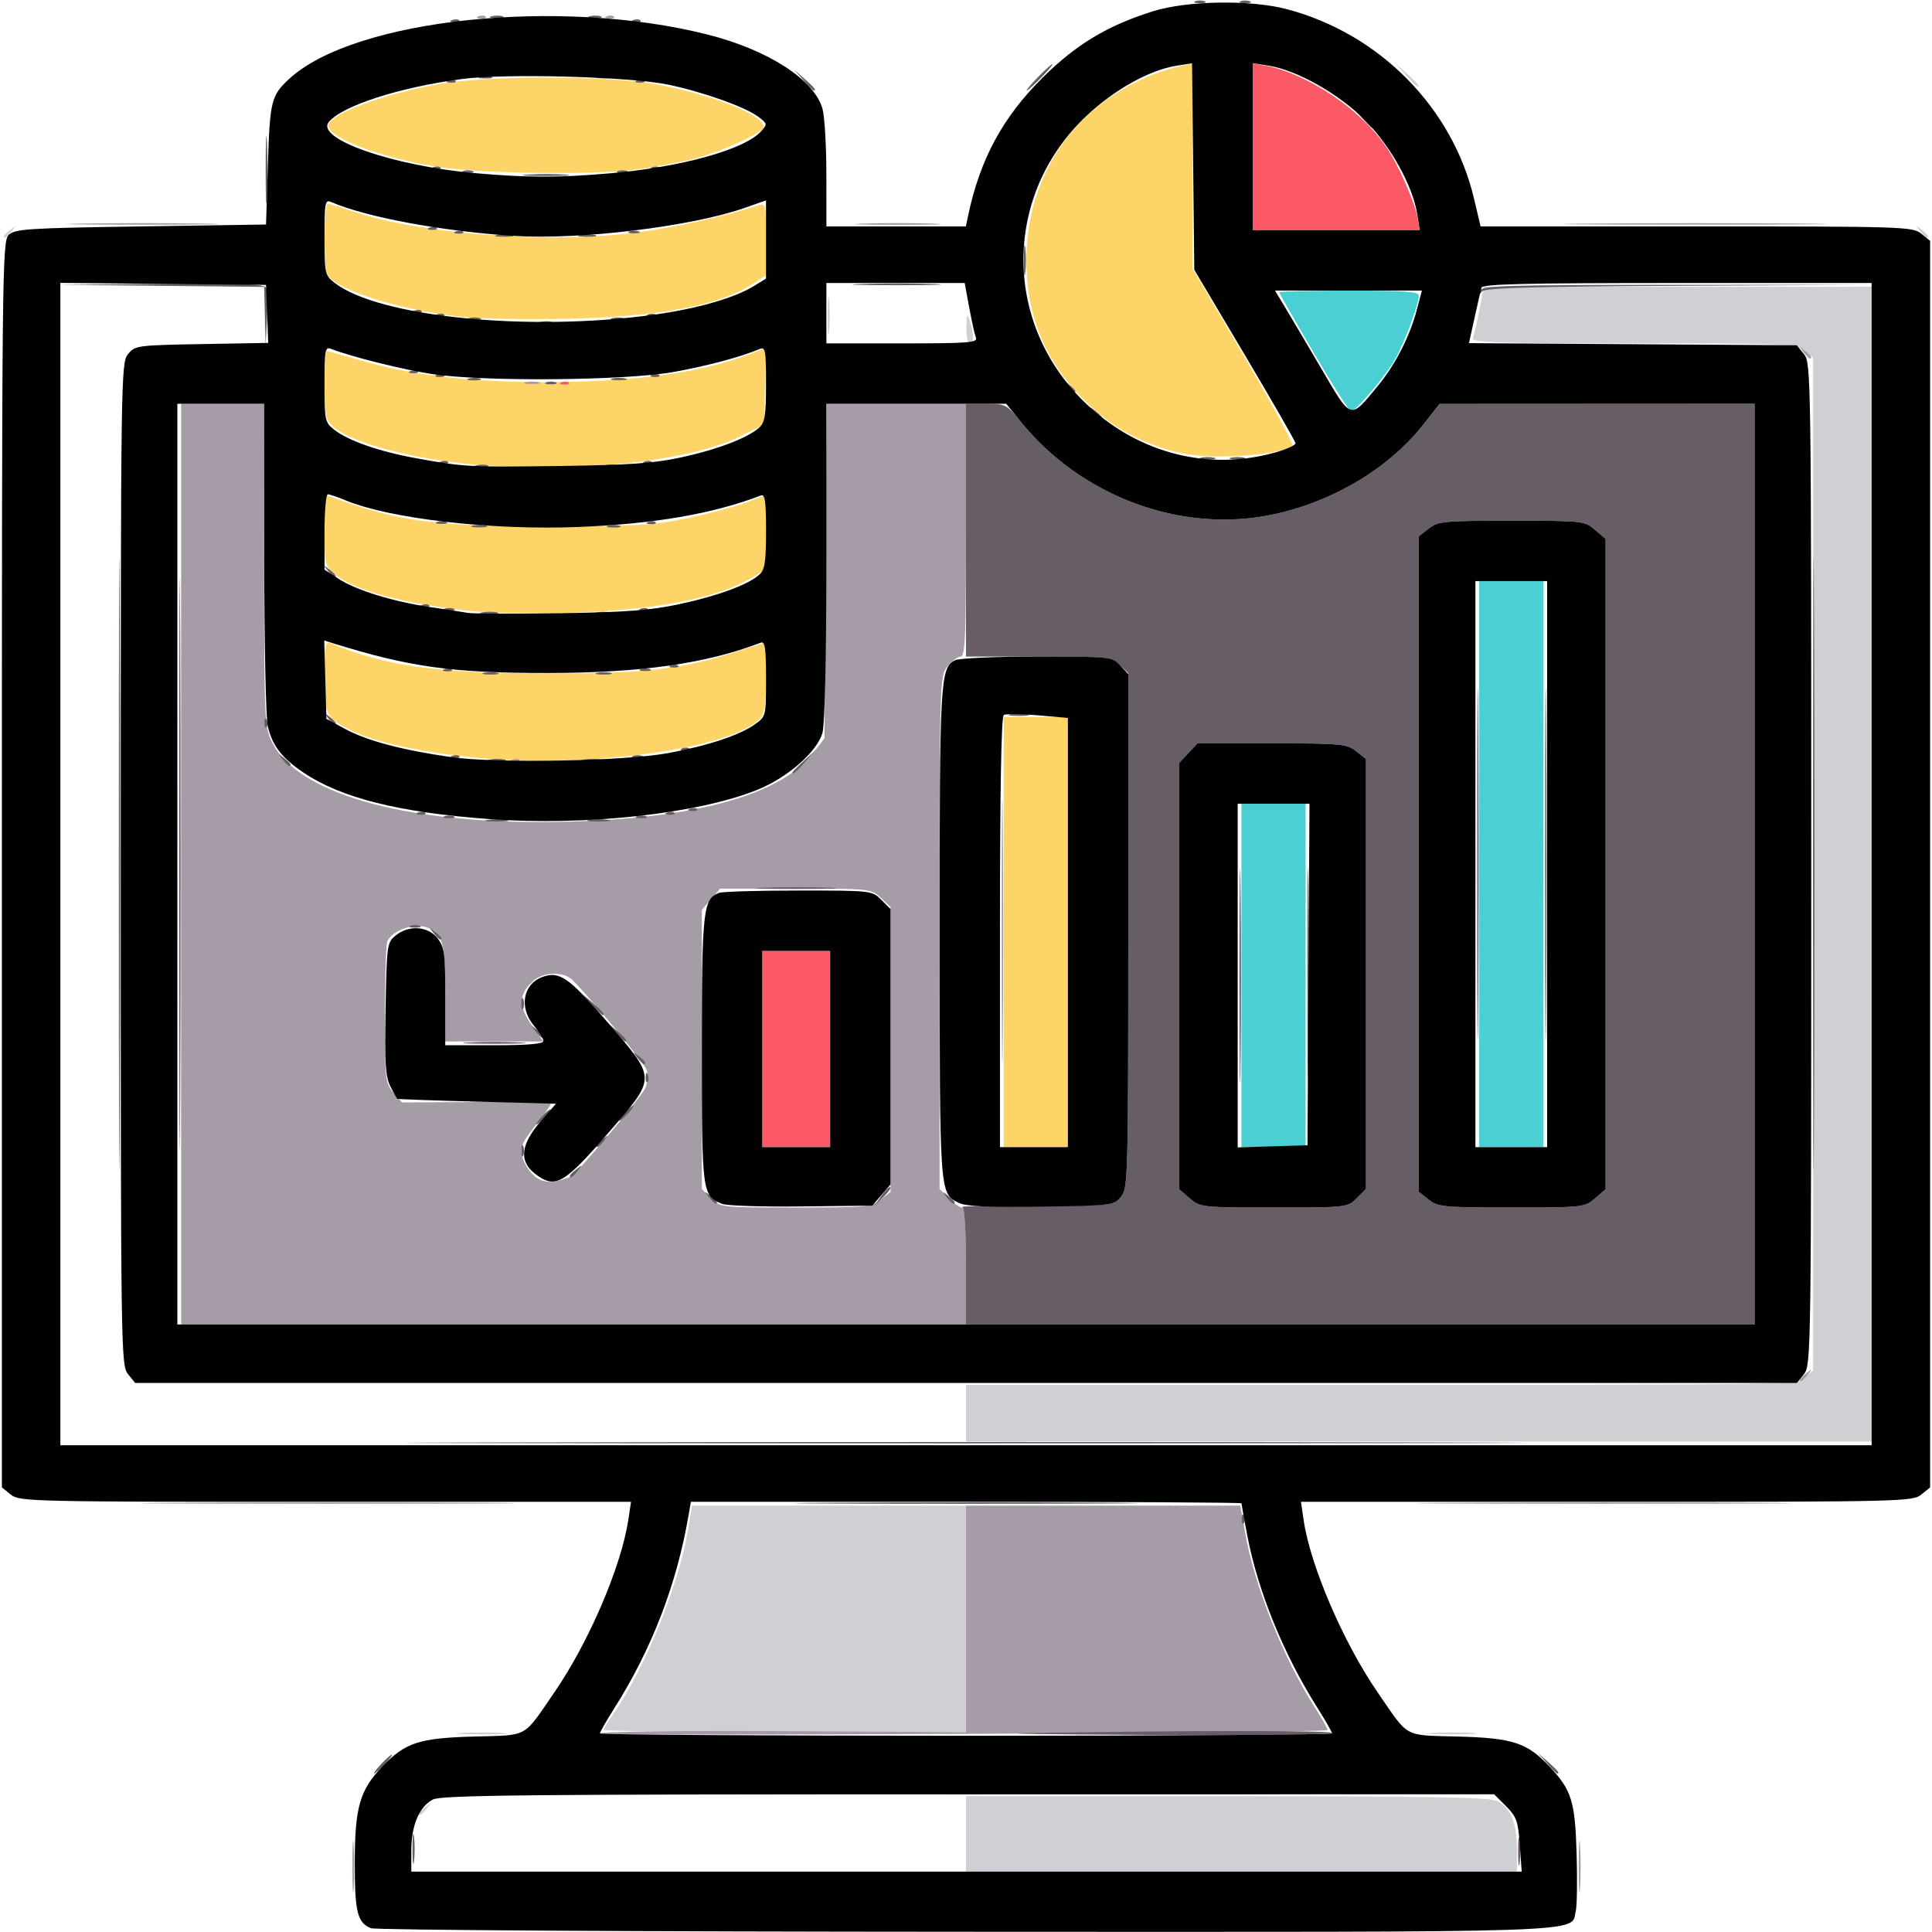 <?xml version="1.0" encoding="UTF-8" standalone="no"?>
<!-- Created with Inkscape (http://www.inkscape.org/) -->

<svg
   version="1.1"
   id="svg2137"
   width="512"
   height="512"
   viewBox="0 0 512 512"
   xmlns="http://www.w3.org/2000/svg"
   xmlns:svg="http://www.w3.org/2000/svg">
  <defs
     id="defs2141" />
  <g
     id="g2143">
    <g
       id="g2147">
      <path
         style="fill:#d0d0d4"
         d="m 256,486 v -10 h 68.953 c 51.33,0 69.623,0.305 71.575,1.195 3.724,1.697 5.472,5.772 5.472,12.756 V 496 h -73 -73 z m -145,-5.378 c 0,-0.208 0.787,-0.995 1.75,-1.75 1.586,-1.244 1.621,-1.208 0.378,0.378 C 111.821,480.916 111,481.445 111,480.622 Z m 11.287,-21.363 c 3.183,-0.199 8.133,-0.197 11,0.004 2.867,0.201 0.263,0.364 -5.787,0.362 -6.05,-0.002 -8.396,-0.167 -5.213,-0.366 z m 257,0 c 3.183,-0.199 8.133,-0.197 11,0.004 2.867,0.201 0.263,0.364 -5.787,0.362 -6.05,-0.002 -8.396,-0.167 -5.213,-0.366 z M 160,458.43 c 0,-0.313 1.297,-2.455 2.882,-4.758 8.062,-11.717 16.882,-33.425 19.292,-47.481 L 183.407,399 H 219.704 256 v 30 30 h -48 c -26.4,0 -48,-0.256 -48,-0.57 z M 256,374.5 V 367 h 109.889 c 106.706,0 109.958,-0.055 112.25,-1.912 L 480.5,363.177 V 229 94.823 l -2.361,-1.912 C 475.897,91.096 473.626,91 432.782,91 c -36.424,0 -42.914,-0.214 -42.459,-1.399 0.295,-0.769 1.077,-4.144 1.737,-7.5 L 393.26,76 H 444.63 496 V 229 382 H 376 256 Z m -36.657,-291 c 0.004,-4.4 0.179,-6.076 0.391,-3.724 0.211,2.352 0.208,5.952 -0.007,8 C 219.512,89.824 219.339,87.9 219.343,83.5 Z m 36.757,3.25 c 0.085,-3.61 0.22,-3.874 0.9,-1.75 1.153,3.599 1.153,6 0,6 -0.55,0 -0.955,-1.913 -0.9,-4.25 z M 1,62.622 c 0,-0.208 0.787,-0.995 1.75,-1.75 C 4.336,59.629 4.371,59.664 3.128,61.25 1.821,62.916 1,63.445 1,62.622 Z M 508.872,61.25 C 507.629,59.664 507.664,59.629 509.25,60.872 510.916,62.179 511.445,63 510.622,63 c -0.208,0 -0.995,-0.787 -1.75,-1.75 z M 372.437,19.75 369.5,16.5 l 3.25,2.937 c 1.788,1.615 3.25,3.078 3.25,3.25 0,0.773 -0.825,0.092 -3.563,-2.937 z"
         id="path2161" />
      <path
         style="fill:#fdd467"
         d="m 266,247 v -57 h 8.5 8.5 v 57 57 H 274.5 266 Z M 133,201.314 c -16.142,-0.926 -32.425,-4.043 -39.5,-7.559 -7.295,-3.626 -7.5,-4.022 -7.5,-14.517 0,-8.614 0.155,-9.387 1.75,-8.72 14.33,5.993 27.955,7.898 56.75,7.932 26.906,0.032 35.586,-0.961 50.916,-5.83 L 203,170.212 v 9.322 c 0,7.502 -0.338,9.66 -1.729,11.051 -4.767,4.767 -20.945,8.829 -41.367,10.387 -12.983,0.99 -15.127,1.018 -26.904,0.342 z m -7,-39.285 C 108.094,160.263 94.054,156.6 89.046,152.385 86.051,149.865 86,149.665 86,140.471 v -9.352 l 6.795,2.311 c 14.483,4.926 24.61,6.073 53.205,6.027 23.623,-0.038 27.622,-0.286 36.834,-2.286 5.684,-1.234 12.546,-3.084 15.25,-4.112 L 203,131.192 v 9.862 9.862 l -4.25,2.457 c -9.193,5.314 -25.911,8.421 -48.75,9.061 -8.525,0.239 -19.325,0.057 -24,-0.404 z m -2.468,-39.134 c -16.226,-1.708 -30.96,-5.85 -35.345,-9.936 C 86.252,111.157 86,109.889 86,101.961 86,97.032 86.218,93 86.485,93 c 0.267,0 4.289,1.102 8.939,2.45 13.815,4.004 28.259,5.75 48.076,5.812 23.607,0.074 41.749,-2.325 54.654,-7.229 l 4.914,-1.867 -0.284,10.167 L 202.5,112.5 196,115.708 c -13.792,6.807 -45.868,9.988 -72.468,7.187 z M 308,118.724 C 299.029,115.655 293.383,112.133 286.81,105.507 276.837,95.454 272,83.506 272,68.924 c 0,-18.074 8.335,-33.958 22.9,-43.64 5.516,-3.667 12.049,-6.502 17.85,-7.746 L 316,16.841 V 43.97 71.1 l 13.511,23.028 c 7.431,12.666 13.277,23.407 12.991,23.869 -0.948,1.533 -10.477,3.003 -19.301,2.977 -6.325,-0.019 -10.476,-0.633 -15.201,-2.25 z M 121.5,83.903 C 104.486,81.845 88.171,76.494 86.625,72.465 85.684,70.014 85.874,54 86.843,54 c 0.464,0 3.501,0.915 6.75,2.032 17.492,6.019 52.167,8.608 74.936,5.596 10.224,-1.353 23.447,-4.279 32.22,-7.13 2.228,-0.724 2.25,-0.637 2.25,8.871 v 9.602 l -3.75,2.408 c -8.919,5.726 -25.315,8.681 -50.75,9.145 -10.45,0.191 -22.6,-0.089 -27,-0.621 z M 117.654,44.453 C 102.73,42.42 87,36.714 87,33.333 c 0,-2.949 14.126,-8.311 29,-11.008 12.923,-2.343 44.761,-2.364 57.554,-0.039 14.907,2.71 28.543,8.028 28.854,11.252 0.153,1.593 -12.109,7.094 -19.751,8.86 -3.936,0.91 -10.532,2.078 -14.657,2.597 -10.665,1.341 -38.742,1.038 -50.346,-0.543 z"
         id="path2159" />
      <path
         style="fill:#4ad0d3"
         d="M 329,258.5 V 213 h 8.5 8.5 V 258.5 304 H 337.5 329 Z M 392,229 v -75 h 8.5 8.5 v 75 75 H 400.5 392 Z M 348.119,93.433 C 343.104,84.871 339,77.671 339,77.433 339,77.195 347.325,77 357.5,77 c 14.82,0 18.5,0.267 18.5,1.343 0,2.377 -3.935,12.871 -6.404,17.077 C 366.9,100.015 359.25,109 358.034,109 c -0.438,0 -4.899,-7.005 -9.915,-15.567 z"
         id="path2157" />
      <path
         style="fill:#a69ca7"
         d="m 93.374,494.5 c 0.002,-6.05 0.167,-8.396 0.366,-5.213 0.199,3.183 0.197,8.133 -0.004,11 C 93.535,503.154 93.372,500.55 93.374,494.5 Z m 325,0 c 0.002,-6.05 0.167,-8.396 0.366,-5.213 0.199,3.183 0.197,8.133 -0.004,11 -0.201,2.867 -0.364,0.263 -0.362,-5.787 z M 159,459.376 c -1.4e-4,-0.492 21.221,-0.758 48.5,-0.607 L 256,459.038 V 429.019 399 h 36.34 36.34 l 1.29,7.25 c 2.513,14.128 10.11,33.153 18.431,46.162 2.043,3.193 3.576,5.933 3.407,6.088 -0.837,0.766 -192.807,1.638 -192.808,0.876 z M 46.75,398.25 c 22.137,-0.15 58.362,-0.15 80.5,0 22.137,0.15 4.025,0.273 -40.25,0.273 -44.275,0 -62.388,-0.123 -40.25,-0.273 z m 338,0 c 22.137,-0.15 58.362,-0.15 80.5,0 22.137,0.15 4.025,0.273 -40.25,0.273 -44.275,0 -62.388,-0.123 -40.25,-0.273 z M 477,365.622 c 0,-0.208 0.787,-0.995 1.75,-1.75 1.586,-1.244 1.621,-1.208 0.378,0.378 C 477.821,365.916 477,366.445 477,365.622 Z M 48,229 V 107 h 11 11 v 42.684 c 0,40.99 0.081,42.852 2.05,46.92 6.918,14.291 37.667,22.424 79.811,21.109 33.656,-1.05 55.377,-7.295 63.809,-18.347 L 218.5,195.658 218.78,151.329 219.06,107 H 237.53 256 v 33.5 c 0,28.354 -0.219,33.5 -1.427,33.5 -0.785,0 -2.36,1.186 -3.5,2.635 C 249.022,179.242 249,179.991 249,247.18 v 67.911 l 2.455,2.455 c 1.35,1.35 2.925,2.455 3.5,2.455 0.682,0 1.045,5.384 1.045,15.5 V 351 H 152 48 Z M 233.365,317.927 236,315.855 v -37.753 -37.753 l -2.581,-2.424 C 230.866,235.525 230.63,235.5 210.833,235.5 h -20.006 l -2.413,2.806 L 186,241.112 v 36.99 36.99 l 2.455,2.455 c 2.442,2.442 2.559,2.455 22.365,2.455 18.629,0 20.08,-0.133 22.545,-2.073 z m -81.356,-6.6 c 7.382,-7.986 18.423,-21.385 19.125,-23.21 0.504,-1.31 0.62,-3.335 0.258,-4.5 -0.562,-1.806 -14.242,-18.421 -19.642,-23.856 -2.377,-2.392 -7.844,-2.254 -10.549,0.266 -3.749,3.493 -3.844,6.606 -0.352,11.56 L 143.959,276 H 130.979 118 v -12.777 c 0,-14.186 -0.802,-16.581 -5.928,-17.707 -3.317,-0.729 -8.468,1.467 -9.451,4.029 -0.342,0.89 -0.621,9.657 -0.621,19.481 0,17.125 0.094,17.971 2.268,20.499 l 2.268,2.637 19.732,-0.119 C 137.121,291.978 146,292.18 146,292.492 c 0,0.312 -1.8,2.844 -4,5.627 -4.263,5.393 -4.646,6.749 -2.883,10.197 2.045,3.999 4.826,5.486 8.649,4.624 1.913,-0.432 3.823,-1.157 4.244,-1.612 z M 265.468,246.5 c 1.4e-4,-31.35 0.127,-44.03 0.282,-28.179 0.155,15.852 0.155,41.502 -2.6e-4,57 -0.155,15.498 -0.282,2.529 -0.281,-28.821 z M 135.812,201.317 c 0.722,-0.289 1.584,-0.253 1.917,0.079 0.332,0.332 -0.258,0.569 -1.312,0.525 -1.165,-0.048 -1.402,-0.285 -0.604,-0.604 z M 139.25,101.311 c 0.963,-0.252 2.538,-0.252 3.5,0 0.963,0.252 0.175,0.457 -1.75,0.457 -1.925,0 -2.712,-0.206 -1.75,-0.457 z M 477.872,93.25 C 476.629,91.664 476.664,91.629 478.25,92.872 479.916,94.179 480.445,95 479.622,95 c -0.208,0 -0.995,-0.787 -1.75,-1.75 z M 21.75,59.252 c 8.938,-0.166 23.562,-0.166 32.5,0 8.938,0.166 1.625,0.301 -16.25,0.301 -17.875,0 -25.188,-0.136 -16.25,-0.301 z m 207,0.003 c 5.088,-0.181 13.412,-0.181 18.5,0 5.088,0.181 0.925,0.33 -9.25,0.33 -10.175,0 -14.338,-0.148 -9.25,-0.33 z m 191.929,-0.004 c 15.498,-0.155 41.148,-0.155 57,-2.59e-4 15.852,0.155 3.171,0.282 -28.179,0.282 -31.35,1.42e-4 -44.32,-0.126 -28.821,-0.281 z M 126.812,4.317 c 0.722,-0.289 1.584,-0.253 1.917,0.079 0.332,0.332 -0.258,0.569 -1.312,0.525 -1.165,-0.048 -1.402,-0.285 -0.604,-0.604 z m 34,0 c 0.722,-0.289 1.584,-0.253 1.917,0.079 0.332,0.332 -0.258,0.569 -1.312,0.525 -1.165,-0.048 -1.402,-0.285 -0.604,-0.604 z"
         id="path2155" />
      <path
         style="fill:#fa5965"
         d="m 202,278 v -26 h 9 9 v 26 26 h -9 -9 z M 148.812,101.317 c 0.722,-0.289 1.584,-0.253 1.917,0.079 0.332,0.332 -0.258,0.569 -1.312,0.525 -1.165,-0.048 -1.402,-0.285 -0.604,-0.604 z M 332,38.889 V 16.777 l 3.75,0.7 c 7.358,1.374 17.645,7.025 24.556,13.49 5.186,4.851 7.63,8.15 10.677,14.412 2.174,4.466 4.242,9.808 4.596,11.871 L 376.223,61 H 354.111 332 Z"
         id="path2153" />
      <path
         style="fill:#665d66"
         d="m 109.32,490 c 0,-3.575 0.181,-5.037 0.403,-3.25 0.222,1.788 0.222,4.713 0,6.5 -0.222,1.788 -0.403,0.325 -0.403,-3.25 z m 292.99,0.5 c 0.006,-3.3 0.192,-4.529 0.415,-2.732 0.223,1.797 0.218,4.497 -0.01,6 -0.228,1.503 -0.41,0.032 -0.405,-3.268 z M 186.672,475.25 c 37.495,-0.145 99.145,-0.145 137,-5e-5 37.855,0.145 7.178,0.264 -68.172,0.264 -75.35,3e-5 -106.323,-0.119 -68.828,-0.264 z M 101,467.5 c 1.292,-1.375 2.574,-2.5 2.849,-2.5 0.275,0 -0.557,1.125 -1.849,2.5 -1.292,1.375 -2.574,2.5 -2.849,2.5 -0.275,0 0.557,-1.125 1.849,-2.5 z m 308.924,-0.25 -2.424,-2.75 2.75,2.424 c 2.57,2.266 3.209,3.076 2.424,3.076 -0.179,0 -1.417,-1.238 -2.75,-2.75 z M 272.5,459.278 c 43.477,-0.697 80.501,-0.71 80.501,-0.028 -2.9e-4,0.412 -21.938,0.649 -48.751,0.525 -26.812,-0.124 -41.1,-0.347 -31.75,-0.497 z m 56.579,-56.861 c 0.048,-1.165 0.285,-1.402 0.604,-0.604 0.289,0.722 0.253,1.584 -0.079,1.917 -0.332,0.332 -0.569,-0.258 -0.525,-1.312 z M 219.25,398.25 c 20.212,-0.151 53.288,-0.151 73.5,0 20.212,0.151 3.675,0.275 -36.75,0.275 -40.425,0 -56.962,-0.124 -36.75,-0.275 z m -83.5,-16 c 66.138,-0.142 174.363,-0.142 240.5,0 66.138,0.142 12.025,0.258 -120.25,0.258 -132.275,0 -186.387,-0.116 -120.25,-0.258 z M 31.485,229 c 0,-72.325 0.119,-101.912 0.265,-65.75 0.145,36.163 0.145,95.338 0,131.5 -0.145,36.163 -0.265,6.575 -0.265,-65.75 z m 449,0 c 0,-72.325 0.119,-101.912 0.265,-65.75 0.145,36.163 0.145,95.338 0,131.5 -0.145,36.163 -0.265,6.575 -0.265,-65.75 z m -433.001,0 c 0,-67.375 0.119,-94.938 0.266,-61.25 0.146,33.688 0.146,88.812 0,122.5 -0.146,33.688 -0.266,6.125 -0.266,-61.25 z M 256,335.583 c 0,-9.389 -0.391,-15.547 -1,-15.75 -0.55,-0.183 8.265,-0.333 19.588,-0.333 20.431,0 20.603,-0.018 22.5,-2.361 C 298.929,314.866 299,312.238 299,246.564 v -68.215 l -2.314,-2.174 C 294.475,174.098 293.507,174 275.186,174 H 256 V 140.5 107 h 5.323 c 5.168,0 5.44,0.144 9.327,4.922 15.682,19.279 41.272,29.048 64.884,24.771 16.285,-2.95 32.106,-12.082 41.446,-23.923 L 381.5,107.039 423.25,107.02 465,107 V 229 351 H 360.5 256 Z M 359.545,317.545 362,315.091 v -56.973 -56.973 l -2.635,-2.073 C 356.902,197.135 355.446,197 337.039,197 h -19.691 l -2.424,2.581 -2.424,2.581 v 56.506 56.506 l 2.806,2.413 c 2.758,2.373 3.135,2.413 22.295,2.413 19.359,0 19.506,-0.016 21.944,-2.455 z M 328.461,258.5 c 2.1e-4,-25.3 0.13,-35.507 0.288,-22.681 0.158,12.825 0.158,33.525 -3.8e-4,46 -0.159,12.475 -0.288,1.981 -0.288,-23.319 z m 18,-0.5 c 0,-25.025 0.13,-35.263 0.289,-22.75 0.159,12.512 0.159,32.987 0,45.5 -0.159,12.512 -0.289,2.275 -0.289,-22.75 z m 76.234,59.587 2.806,-2.413 V 229 142.827 l -2.806,-2.413 C 419.938,138.042 419.549,138 400.579,138 c -18.021,0 -19.485,0.138 -21.944,2.073 L 376,142.145 V 229 315.855 l 2.635,2.073 c 2.459,1.934 3.924,2.073 21.944,2.073 18.97,0 19.359,-0.042 22.115,-2.413 z M 391.475,229 c 0,-41.525 0.123,-58.513 0.274,-37.75 0.151,20.762 0.151,54.737 0,75.5 -0.151,20.762 -0.274,3.775 -0.274,-37.75 z m 18,0 c 0,-41.525 0.123,-58.513 0.274,-37.75 0.151,20.762 0.151,54.737 0,75.5 -0.151,20.762 -0.274,3.775 -0.274,-37.75 z m -221.603,88.25 c -1.244,-1.586 -1.208,-1.621 0.378,-0.378 0.963,0.755 1.75,1.542 1.75,1.75 0,0.823 -0.821,0.293 -2.128,-1.372 z m 45.734,-0.402 c 1.042,-1.459 2.094,-2.459 2.338,-2.222 0.244,0.236 -0.608,1.43 -1.894,2.652 L 231.712,319.5 Z m 17.266,0.402 c -1.244,-1.586 -1.208,-1.621 0.378,-0.378 0.963,0.755 1.75,1.542 1.75,1.75 0,0.823 -0.821,0.293 -2.128,-1.372 z M 151,311.622 c 0,-0.208 0.787,-0.995 1.75,-1.75 1.586,-1.244 1.621,-1.208 0.378,0.378 C 151.821,311.916 151,312.445 151,311.622 Z M 138.158,305 c 0,-1.375 0.227,-1.938 0.504,-1.25 0.277,0.688 0.277,1.812 0,2.5 -0.277,0.688 -0.504,0.125 -0.504,-1.25 z M 158,303.622 c 0,-0.208 0.787,-0.995 1.75,-1.75 1.586,-1.244 1.621,-1.208 0.378,0.378 C 158.821,303.916 158,304.445 158,303.622 Z M 143.5,296 c 0.995,-1.1 2.035,-2 2.31,-2 0.275,0 -0.314,0.9 -1.31,2 -0.995,1.1 -2.035,2 -2.31,2 -0.275,0 0.314,-0.9 1.31,-2 z m 22,-1 c 0.995,-1.1 2.035,-2 2.31,-2 0.275,0 -0.314,0.9 -1.31,2 -0.995,1.1 -2.035,2 -2.31,2 -0.275,0 0.314,-0.9 1.31,-2 z m 5.579,-9.583 c 0.048,-1.165 0.285,-1.402 0.604,-0.604 0.289,0.722 0.253,1.584 -0.079,1.917 -0.332,0.332 -0.569,-0.258 -0.525,-1.312 z M 168.872,280.25 c -1.244,-1.586 -1.208,-1.621 0.378,-0.378 0.963,0.755 1.75,1.542 1.75,1.75 0,0.823 -0.821,0.293 -2.128,-1.372 z M 124.25,276.258 c 3.712,-0.192 9.787,-0.192 13.5,0 3.712,0.192 0.675,0.35 -6.75,0.35 -7.425,0 -10.463,-0.157 -6.75,-0.35 z M 163.405,273.75 161.5,271.5 l 2.25,1.905 c 2.114,1.79 2.705,2.595 1.905,2.595 -0.19,0 -1.202,-1.012 -2.25,-2.25 z m -21.533,-0.5 c -1.244,-1.586 -1.208,-1.621 0.378,-0.378 1.666,1.306 2.195,2.128 1.372,2.128 -0.208,0 -0.995,-0.787 -1.75,-1.75 z m 15.052,-7 -2.424,-2.75 2.75,2.424 c 2.57,2.266 3.209,3.076 2.424,3.076 -0.179,0 -1.417,-1.238 -2.75,-2.75 z M 138.158,266 c 0,-1.375 0.227,-1.938 0.504,-1.25 0.277,0.688 0.277,1.812 0,2.5 -0.277,0.688 -0.504,0.125 -0.504,-1.25 z m -23.285,-18.75 c -1.244,-1.586 -1.208,-1.621 0.378,-0.378 0.963,0.755 1.75,1.542 1.75,1.75 0,0.823 -0.821,0.293 -2.128,-1.372 z M 108.75,245.338 c 0.688,-0.277 1.812,-0.277 2.5,0 0.688,0.277 0.125,0.504 -1.25,0.504 -1.375,0 -1.938,-0.227 -1.25,-0.504 z m 93.5,-10.082 c 4.812,-0.183 12.688,-0.183 17.5,0 4.812,0.183 0.875,0.333 -8.75,0.333 -9.625,0 -13.562,-0.15 -8.75,-0.333 z m -72.986,-17.973 c 1.52,-0.23 3.77,-0.224 5,0.014 1.23,0.237 -0.014,0.425 -2.764,0.418 -2.75,-0.008 -3.756,-0.202 -2.236,-0.432 z m 27,0 c 1.52,-0.23 3.77,-0.224 5,0.014 1.23,0.237 -0.014,0.425 -2.764,0.418 -2.75,-0.008 -3.756,-0.202 -2.236,-0.432 z M 117.75,216.338 c 0.688,-0.277 1.812,-0.277 2.5,0 0.688,0.277 0.125,0.504 -1.25,0.504 -1.375,0 -1.938,-0.227 -1.25,-0.504 z m 51,0 c 0.688,-0.277 1.812,-0.277 2.5,0 0.688,0.277 0.125,0.504 -1.25,0.504 -1.375,0 -1.938,-0.227 -1.25,-0.504 z m -57.938,-1.021 c 0.722,-0.289 1.584,-0.253 1.917,0.079 0.332,0.332 -0.258,0.569 -1.312,0.525 -1.165,-0.048 -1.402,-0.285 -0.604,-0.604 z m 66,0 c 0.722,-0.289 1.584,-0.253 1.917,0.079 0.332,0.332 -0.258,0.569 -1.312,0.525 -1.165,-0.048 -1.402,-0.285 -0.604,-0.604 z m 6,-1 c 0.722,-0.289 1.584,-0.253 1.917,0.079 0.332,0.332 -0.258,0.569 -1.312,0.525 -1.165,-0.048 -1.402,-0.285 -0.604,-0.604 z M 210,204.687 c 0,-0.172 1.462,-1.635 3.25,-3.25 l 3.25,-2.937 -2.937,3.25 C 210.825,204.779 210,205.46 210,204.687 Z M 74.872,201.25 c -1.244,-1.586 -1.209,-1.621 0.378,-0.378 0.963,0.755 1.75,1.542 1.75,1.75 0,0.823 -0.821,0.293 -2.128,-1.372 z m 54.889,0.043 c 1.244,-0.239 3.044,-0.23 4,0.02 0.956,0.25 -0.062,0.446 -2.262,0.435 -2.2,-0.011 -2.982,-0.216 -1.738,-0.455 z m 24.988,0.002 c 1.238,-0.238 3.263,-0.238 4.5,0 1.238,0.238 0.225,0.433 -2.25,0.433 -2.475,0 -3.487,-0.195 -2.25,-0.433 z m -34.938,-0.977 c 0.722,-0.289 1.584,-0.253 1.917,0.079 0.332,0.332 -0.258,0.569 -1.312,0.525 -1.165,-0.048 -1.402,-0.285 -0.604,-0.604 z m 47.938,0.021 c 0.688,-0.277 1.812,-0.277 2.5,0 0.688,0.277 0.125,0.504 -1.25,0.504 -1.375,0 -1.938,-0.227 -1.25,-0.504 z m 13.062,-2.021 c 0.722,-0.289 1.584,-0.253 1.917,0.079 0.332,0.332 -0.258,0.569 -1.312,0.525 -1.165,-0.048 -1.402,-0.285 -0.604,-0.604 z M 70.079,191.417 c 0.048,-1.165 0.285,-1.402 0.604,-0.604 0.289,0.722 0.253,1.584 -0.079,1.917 -0.332,0.332 -0.569,-0.258 -0.525,-1.312 z M 86.872,190.25 c -1.244,-1.586 -1.209,-1.621 0.378,-0.378 0.963,0.755 1.75,1.542 1.75,1.75 0,0.823 -0.821,0.293 -2.128,-1.372 z M 267.75,189.294 c 1.238,-0.238 3.263,-0.238 4.5,0 1.238,0.238 0.225,0.433 -2.25,0.433 -2.475,0 -3.487,-0.195 -2.25,-0.433 z m -139.5,-10.984 c 0.963,-0.252 2.538,-0.252 3.5,0 0.963,0.252 0.175,0.457 -1.75,0.457 -1.925,0 -2.712,-0.206 -1.75,-0.457 z m 30,0 c 0.963,-0.252 2.538,-0.252 3.5,0 0.963,0.252 0.175,0.457 -1.75,0.457 -1.925,0 -2.712,-0.206 -1.75,-0.457 z m -40.438,-0.994 c 0.722,-0.289 1.584,-0.253 1.917,0.079 0.332,0.332 -0.258,0.569 -1.312,0.525 -1.165,-0.048 -1.402,-0.285 -0.604,-0.604 z m 51.938,0.021 c 0.688,-0.277 1.812,-0.277 2.5,0 0.688,0.277 0.125,0.504 -1.25,0.504 -1.375,0 -1.938,-0.227 -1.25,-0.504 z m 8.062,-1.021 c 0.722,-0.289 1.584,-0.253 1.917,0.079 0.332,0.332 -0.258,0.569 -1.312,0.525 -1.165,-0.048 -1.402,-0.285 -0.604,-0.604 z m -50.051,-14.024 c 1.244,-0.239 3.044,-0.23 4,0.02 0.956,0.25 -0.062,0.446 -2.262,0.435 -2.2,-0.011 -2.982,-0.216 -1.738,-0.455 z m 30.488,0.018 c 0.963,-0.252 2.538,-0.252 3.5,0 0.963,0.252 0.175,0.457 -1.75,0.457 -1.925,0 -2.712,-0.206 -1.75,-0.457 z m -40.5,-0.973 c 0.688,-0.277 1.812,-0.277 2.5,0 0.688,0.277 0.125,0.504 -1.25,0.504 -1.375,0 -1.938,-0.227 -1.25,-0.504 z m 52.062,-0.021 c 0.722,-0.289 1.584,-0.253 1.917,0.079 0.332,0.332 -0.258,0.569 -1.312,0.525 -1.165,-0.048 -1.402,-0.285 -0.604,-0.604 z m -58,-1 c 0.722,-0.289 1.584,-0.253 1.917,0.079 0.332,0.332 -0.258,0.569 -1.312,0.525 -1.165,-0.048 -1.402,-0.285 -0.604,-0.604 z M 86.872,151.25 c -1.244,-1.586 -1.209,-1.621 0.378,-0.378 0.963,0.755 1.75,1.542 1.75,1.75 0,0.823 -0.821,0.293 -2.128,-1.372 z M 125.25,139.311 c 0.963,-0.252 2.538,-0.252 3.5,0 0.963,0.252 0.175,0.457 -1.75,0.457 -1.925,0 -2.712,-0.206 -1.75,-0.457 z m 36.019,-0.004 c 0.973,-0.254 2.323,-0.237 3,0.037 0.677,0.274 -0.119,0.481 -1.769,0.461 -1.65,-0.02 -2.204,-0.244 -1.231,-0.498 z M 115.75,138.338 c 0.688,-0.277 1.812,-0.277 2.5,0 0.688,0.277 0.125,0.504 -1.25,0.504 -1.375,0 -1.938,-0.227 -1.25,-0.504 z m 56.062,-0.021 c 0.722,-0.289 1.584,-0.253 1.917,0.079 0.332,0.332 -0.258,0.569 -1.312,0.525 -1.165,-0.048 -1.402,-0.285 -0.604,-0.604 z m -45.543,-15.01 c 0.973,-0.254 2.323,-0.237 3,0.037 0.677,0.274 -0.119,0.481 -1.769,0.461 -1.65,-0.02 -2.204,-0.244 -1.231,-0.498 z m 34,0 c 0.973,-0.254 2.323,-0.237 3,0.037 0.677,0.274 -0.119,0.481 -1.769,0.461 -1.65,-0.02 -2.204,-0.244 -1.231,-0.498 z m -43.457,-0.99 c 0.722,-0.289 1.584,-0.253 1.917,0.079 0.332,0.332 -0.258,0.569 -1.312,0.525 -1.165,-0.048 -1.402,-0.285 -0.604,-0.604 z m 54,0 c 0.722,-0.289 1.584,-0.253 1.917,0.079 0.332,0.332 -0.258,0.569 -1.312,0.525 -1.165,-0.048 -1.402,-0.285 -0.604,-0.604 z M 318.25,121.311 c 0.963,-0.252 2.538,-0.252 3.5,0 0.963,0.252 0.175,0.457 -1.75,0.457 -1.925,0 -2.712,-0.206 -1.75,-0.457 z m 8,0 c 0.963,-0.252 2.538,-0.252 3.5,0 0.963,0.252 0.175,0.457 -1.75,0.457 -1.925,0 -2.712,-0.206 -1.75,-0.457 z M 289.872,109.25 c -1.244,-1.586 -1.208,-1.621 0.378,-0.378 0.963,0.755 1.75,1.542 1.75,1.75 0,0.823 -0.821,0.293 -2.128,-1.372 z m -7,-7 c -1.244,-1.586 -1.208,-1.621 0.378,-0.378 0.963,0.755 1.75,1.542 1.75,1.75 0,0.823 -0.821,0.293 -2.128,-1.372 z M 144.75,101.338 c 0.688,-0.277 1.812,-0.277 2.5,0 0.688,0.277 0.125,0.504 -1.25,0.504 -1.375,0 -1.938,-0.227 -1.25,-0.504 z m -20.481,-1.031 c 0.973,-0.254 2.323,-0.237 3,0.037 0.677,0.274 -0.119,0.481 -1.769,0.461 -1.65,-0.02 -2.204,-0.244 -1.231,-0.498 z m 37.981,0.004 c 0.963,-0.252 2.538,-0.252 3.5,0 0.963,0.252 0.175,0.457 -1.75,0.457 -1.925,0 -2.712,-0.206 -1.75,-0.457 z m -46.438,-0.994 c 0.722,-0.289 1.584,-0.253 1.917,0.079 0.332,0.332 -0.258,0.569 -1.312,0.525 -1.165,-0.048 -1.402,-0.285 -0.604,-0.604 z m 57,0 c 0.722,-0.289 1.584,-0.253 1.917,0.079 0.332,0.332 -0.258,0.569 -1.312,0.525 -1.165,-0.048 -1.402,-0.285 -0.604,-0.604 z m -64,-1 c 0.722,-0.289 1.584,-0.253 1.917,0.079 0.332,0.332 -0.258,0.569 -1.312,0.525 -1.165,-0.048 -1.402,-0.285 -0.604,-0.604 z M 70.196,83.766 70,76.032 42.75,75.749 15.5,75.466 42.781,75.233 c 22.135,-0.189 27.379,0.021 27.799,1.116 0.285,0.742 0.359,4.455 0.164,8.25 L 70.392,91.5 Z m 73.073,1.541 c 0.973,-0.254 2.323,-0.237 3,0.037 0.677,0.274 -0.119,0.481 -1.769,0.461 -1.65,-0.02 -2.204,-0.244 -1.231,-0.498 z m -19,-1 c 0.973,-0.254 2.323,-0.237 3,0.037 0.677,0.274 -0.119,0.481 -1.769,0.461 -1.65,-0.02 -2.204,-0.244 -1.231,-0.498 z m 38,0 c 0.973,-0.254 2.323,-0.237 3,0.037 0.677,0.274 -0.119,0.481 -1.769,0.461 -1.65,-0.02 -2.204,-0.244 -1.231,-0.498 z M 115.812,83.317 c 0.722,-0.289 1.584,-0.253 1.917,0.079 0.332,0.332 -0.258,0.569 -1.312,0.525 -1.165,-0.048 -1.402,-0.285 -0.604,-0.604 z m 56,0 c 0.722,-0.289 1.584,-0.253 1.917,0.079 0.332,0.332 -0.258,0.569 -1.312,0.525 -1.165,-0.048 -1.402,-0.285 -0.604,-0.604 z m -62,-1 c 0.722,-0.289 1.584,-0.253 1.917,0.079 0.332,0.332 -0.258,0.569 -1.312,0.525 -1.165,-0.048 -1.402,-0.285 -0.604,-0.604 z M 392.257,77 c 0.357,-1.309 7.034,-1.502 52.326,-1.514 l 51.917,-0.014 -51.447,0.273 c -39.559,0.21 -51.65,0.56 -52.326,1.514 -0.646,0.911 -0.771,0.842 -0.47,-0.259 z M 228.302,75.254 c 5.391,-0.18 13.941,-0.179 19,0.002 5.059,0.181 0.648,0.329 -9.802,0.328 -10.45,-9.61e-4 -14.589,-0.149 -9.198,-0.329 z M 271.32,69 c 0,-3.575 0.181,-5.037 0.403,-3.25 0.222,1.788 0.222,4.713 0,6.5 -0.222,1.788 -0.403,0.325 -0.403,-3.25 z M 131.762,62.293 c 1.244,-0.239 3.044,-0.23 4,0.02 0.956,0.25 -0.062,0.446 -2.262,0.435 -2.2,-0.011 -2.982,-0.216 -1.738,-0.455 z m 22,0 c 1.244,-0.239 3.044,-0.23 4,0.02 0.956,0.25 -0.062,0.446 -2.262,0.435 -2.2,-0.011 -2.982,-0.216 -1.738,-0.455 z M 120.812,61.317 c 0.722,-0.289 1.584,-0.253 1.917,0.079 0.332,0.332 -0.258,0.569 -1.312,0.525 -1.165,-0.048 -1.402,-0.285 -0.604,-0.604 z m 45.938,0.021 c 0.688,-0.277 1.812,-0.277 2.5,0 0.688,0.277 0.125,0.504 -1.25,0.504 -1.375,0 -1.938,-0.227 -1.25,-0.504 z m -52.938,-1.021 c 0.722,-0.289 1.584,-0.253 1.917,0.079 0.332,0.332 -0.258,0.569 -1.312,0.525 -1.165,-0.048 -1.402,-0.285 -0.604,-0.604 z M 70.397,45 c 0,-7.975 0.155,-11.238 0.345,-7.25 0.19,3.987 0.19,10.512 0,14.5 -0.19,3.987 -0.345,0.725 -0.345,-7.25 z m 69.386,1.262 c 2.906,-0.203 7.406,-0.201 10,0.005 2.594,0.205 0.216,0.371 -5.284,0.368 -5.5,-0.003 -7.622,-0.171 -4.716,-0.373 z M 122.75,45.338 c 0.688,-0.277 1.812,-0.277 2.5,0 0.688,0.277 0.125,0.504 -1.25,0.504 -1.375,0 -1.938,-0.227 -1.25,-0.504 z m 41,0 c 0.688,-0.277 1.812,-0.277 2.5,0 0.688,0.277 0.125,0.504 -1.25,0.504 -1.375,0 -1.938,-0.227 -1.25,-0.504 z m -48.938,-1.021 c 0.722,-0.289 1.584,-0.253 1.917,0.079 0.332,0.332 -0.258,0.569 -1.312,0.525 -1.165,-0.048 -1.402,-0.285 -0.604,-0.604 z m 58,0 c 0.722,-0.289 1.584,-0.253 1.917,0.079 0.332,0.332 -0.258,0.569 -1.312,0.525 -1.165,-0.048 -1.402,-0.285 -0.604,-0.604 z M 360.924,31.25 358.5,28.5 l 2.75,2.424 c 1.512,1.333 2.75,2.571 2.75,2.75 0,0.784 -0.81,0.146 -3.076,-2.424 z m -148,-10 -2.424,-2.75 2.75,2.424 C 215.82,23.19 216.459,24 215.674,24 c -0.179,0 -1.417,-1.238 -2.75,-2.75 z M 275,20.5 c 1.866,-1.925 3.617,-3.5 3.892,-3.5 0.275,0 -1.027,1.575 -2.892,3.5 -1.866,1.925 -3.617,3.5 -3.892,3.5 -0.275,0 1.027,-1.575 2.892,-3.5 z m -156.188,0.817 c 0.722,-0.289 1.584,-0.253 1.917,0.079 0.332,0.332 -0.258,0.569 -1.312,0.525 -1.165,-0.048 -1.402,-0.285 -0.604,-0.604 z m 50,0 c 0.722,-0.289 1.584,-0.253 1.917,0.079 0.332,0.332 -0.258,0.569 -1.312,0.525 -1.165,-0.048 -1.402,-0.285 -0.604,-0.604 z m -41.543,-1.01 c 0.973,-0.254 2.323,-0.237 3,0.037 0.677,0.274 -0.119,0.481 -1.769,0.461 -1.65,-0.02 -2.204,-0.244 -1.231,-0.498 z m 30.981,0.004 c 0.963,-0.252 2.538,-0.252 3.5,0 0.963,0.252 0.175,0.457 -1.75,0.457 -1.925,0 -2.712,-0.206 -1.75,-0.457 z M 119.812,5.317 c 0.722,-0.289 1.584,-0.253 1.917,0.079 0.332,0.332 -0.258,0.569 -1.312,0.525 -1.165,-0.048 -1.402,-0.285 -0.604,-0.604 z m 48,0 c 0.722,-0.289 1.584,-0.253 1.917,0.079 0.332,0.332 -0.258,0.569 -1.312,0.525 -1.165,-0.048 -1.402,-0.285 -0.604,-0.604 z M 130.269,4.307 c 0.973,-0.254 2.323,-0.237 3,0.037 0.677,0.274 -0.119,0.481 -1.769,0.461 -1.65,-0.02 -2.204,-0.244 -1.231,-0.498 z m 26,0 c 0.973,-0.254 2.323,-0.237 3,0.037 0.677,0.274 -0.119,0.481 -1.769,0.461 -1.65,-0.02 -2.204,-0.244 -1.231,-0.498 z M 316.75,0.338 c 0.688,-0.277 1.812,-0.277 2.5,0 0.688,0.277 0.125,0.504 -1.25,0.504 -1.375,0 -1.938,-0.227 -1.25,-0.504 z m 12,0 c 0.688,-0.277 1.812,-0.277 2.5,0 0.688,0.277 0.125,0.504 -1.25,0.504 -1.375,0 -1.938,-0.227 -1.25,-0.504 z"
         id="path2151" />
      <path
         style="fill:#010101"
         d="m 98.315,510.993 c -3.642,-1.467 -4.316,-4.246 -4.293,-17.677 0.025,-14.369 1.352,-18.953 7.285,-25.153 6.081,-6.356 9.729,-7.556 24.193,-7.96 14.77,-0.412 12.951,0.583 21.411,-11.711 9.15,-13.296 17.75,-33.382 19.614,-45.812 L 167.227,398 H 86.224 C 7.959,398 5.142,397.935 2.861,396.088 L 0.5,394.177 V 229.124 C 0.5,72.053 0.586,63.985 2.284,62.286 3.904,60.665 7.129,60.454 37.284,60 L 70.5,59.5 71,43.5 C 71.524,26.718 71.88,25.298 76.664,20.883 93.839,5.032 148.282,-0.747 187.408,9.127 c 16.179,4.083 28.418,11.984 30.571,19.735 0.556,2.001 1.013,9.825 1.016,17.387 L 219,60 h 18.481 18.481 l 0.578,-2.75 c 3.159,-15.04 9.19,-26.202 19.862,-36.765 C 285.233,11.745 293.526,6.761 305.5,2.997 314.548,0.153 331.343,-0.119 341,2.423 c 24.551,6.461 43.943,26.093 49.639,50.255 L 392.366,60 h 57.206 c 54.835,0 57.304,0.079 59.567,1.912 L 511.5,63.823 V 229 394.177 l -2.361,1.912 C 506.858,397.935 504.041,398 425.776,398 h -81.003 l 0.689,4.75 c 1.756,12.114 10.486,32.46 19.627,45.742 8.461,12.294 6.641,11.299 21.411,11.711 14.479,0.404 18.182,1.625 24.138,7.96 5.865,6.238 6.767,9.141 7.184,23.116 0.209,7.028 0.104,13.883 -0.235,15.232 -1.455,5.797 7.552,5.495 -161.787,5.426 -86.952,-0.035 -156.261,-0.451 -157.484,-0.944 z M 402.76,488.895 c -0.451,-6.299 -0.865,-7.462 -3.654,-10.25 L 395.962,475.5 H 256.632 c -117.264,0 -139.742,0.221 -141.936,1.395 C 111.089,478.825 109,483.779 109,490.401 V 496 H 256.134 403.269 Z M 353,459.358 c 0,-0.353 -1.745,-3.404 -3.877,-6.781 -8.971,-14.204 -15.79,-30.956 -18.572,-45.624 C 329.698,402.457 329,398.604 329,398.39 329,398.175 296.17,398 256.045,398 h -72.955 l -0.647,3.75 c -3.129,18.149 -9.69,35.187 -19.577,50.844 C 160.74,455.961 159,459.005 159,459.358 159,459.711 202.65,460 256,460 c 53.35,0 97,-0.289 97,-0.642 z M 496,229 V 75 h -51.531 c -40.375,0 -51.606,0.271 -51.874,1.25 -0.189,0.688 -1.01,4.274 -1.825,7.97 l -1.482,6.72 43.445,0.28 43.445,0.28 1.911,2.361 C 479.949,96.158 480,99.774 480,229 c 0,129.243 -0.051,132.841 -1.912,135.139 L 476.177,366.5 H 256 35.823 l -1.912,-2.361 C 32.051,361.841 32,358.243 32,229 32,99.809 32.052,96.158 33.91,93.861 35.766,91.565 36.308,91.491 53.45,91.185 L 71.082,90.87 70.791,83.185 70.5,75.5 43.25,75.234 16,74.968 V 228.984 383 h 240 240 z m -31,0 V 107 l -41.75,0.02 -41.75,0.02 -4.52,5.73 c -9.34,11.841 -25.161,20.973 -41.446,23.923 -23.612,4.277 -49.202,-5.492 -64.884,-24.771 L 266.646,107 H 242.823 219 l -0.006,41.75 c -0.003,25.372 -0.407,43.195 -1.028,45.433 -1.402,5.046 -9.288,11.933 -17.373,15.169 -15.83,6.337 -45.469,9.575 -70.744,7.729 -24.135,-1.763 -39.517,-5.614 -49.515,-12.399 -5.714,-3.877 -8.181,-7.103 -9.377,-12.26 C 70.457,190.265 70.037,170.162 70.024,147.75 L 70,107 H 58.5 47 V 229 351 H 256 465 Z M 191.357,319.039 C 186.067,316.828 186,316.319 186,278.228 c 0,-37.062 0.319,-39.985 4.545,-41.607 C 191.435,236.28 200.922,236 211.627,236 c 19.332,0 19.48,0.017 21.918,2.455 L 236,240.909 v 36.49 36.49 l -2.411,2.806 -2.411,2.806 -18.839,0.218 c -10.361,0.12 -19.803,-0.186 -20.982,-0.678 z M 220,278 v -26 h -9 -9 v 26 26 h 9 9 z m 34.02,40.747 c -5.051,-2.62 -4.989,-1.743 -5.005,-71.348 -0.015,-67.169 0.162,-70.353 4.025,-72.42 C 254.057,174.434 263.697,174 274.76,174 c 19.499,0 19.934,0.046 22.066,2.314 L 299,178.629 v 68.075 c 0,65.511 -0.072,68.164 -1.91,70.436 -1.873,2.315 -2.282,2.366 -21.25,2.628 -14.259,0.197 -19.992,-0.071 -21.821,-1.02 z M 283,247.129 v -56.871 l -7.986,-0.697 c -4.392,-0.383 -8.442,-0.415 -9,-0.07 C 265.348,189.903 265,209.662 265,247.059 V 304 h 9 9 z m 32.306,70.457 -2.806,-2.413 v -56.506 -56.506 l 2.424,-2.581 L 317.349,197 h 19.691 c 18.406,0 19.863,0.135 22.326,2.073 L 362,201.145 v 56.973 56.973 l -2.455,2.455 C 357.107,319.984 356.961,320 337.601,320 c -19.161,0 -19.537,-0.041 -22.295,-2.413 z M 346.76,258.25 347.02,213 H 337.51 328 v 45.538 45.538 l 9.25,-0.288 L 346.5,303.5 Z M 378.635,317.927 376,315.855 V 229 142.145 l 2.635,-2.073 C 381.094,138.138 382.559,138 400.579,138 c 18.97,0 19.359,0.042 22.115,2.413 L 425.5,142.827 V 229 315.173 l -2.806,2.413 C 419.938,319.958 419.549,320 400.579,320 c -18.021,0 -19.485,-0.138 -21.944,-2.073 z M 410,229 v -75 h -9.5 -9.5 v 75 75 h 9.5 9.5 z m -268.365,81.927 c -4.107,-3.231 -3.606,-7.684 1.531,-13.617 l 4.166,-4.811 -20.916,-0.551 c -11.504,-0.303 -21.017,-0.641 -21.141,-0.75 -0.123,-0.109 -0.94,-1.582 -1.814,-3.272 -1.315,-2.542 -1.535,-6.1 -1.276,-20.59 0.305,-17.023 0.38,-17.571 2.674,-19.427 3.495,-2.827 8.532,-2.497 11.067,0.725 1.853,2.356 2.073,3.999 2.073,15.5 L 118,277 h 13 c 8.828,0 13,-0.355 13,-1.106 0,-0.608 -1.125,-2.443 -2.5,-4.077 -3.974,-4.723 -2.945,-10.937 2.13,-12.867 4.561,-1.734 7.06,-0.019 17.329,11.895 13.101,15.199 13.089,14.536 0.506,29.092 -12.157,14.063 -14.367,15.288 -19.83,10.99 z m 35.497,-111.359 c 10.394,-1.921 18.896,-4.74 22.907,-7.596 2.945,-2.097 2.961,-2.164 2.961,-12.148 0,-8.098 -0.265,-9.937 -1.372,-9.512 -14.501,5.565 -31.829,8.024 -56.628,8.038 -25.09,0.014 -36.457,-1.566 -56.786,-7.891 l -2.286,-0.711 0.286,10.375 0.286,10.375 5,2.702 c 5.742,3.103 15.094,5.585 28,7.432 12.005,1.718 45.978,1.092 57.631,-1.062 z m 3.052,-39.493 c 10.17,-2.195 18.126,-5.142 21.067,-7.803 1.443,-1.306 1.75,-3.327 1.75,-11.536 0,-8.06 -0.263,-9.851 -1.383,-9.421 -12.691,4.87 -28.352,7.559 -48.617,8.348 -22.873,0.89 -49.808,-2.215 -61.467,-7.087 C 89.455,131.71 87.361,131 86.878,131 86.395,131 86,135.494 86,140.986 v 9.986 l 3.75,2.433 c 4.653,3.019 14.392,6.024 24.25,7.48 4.125,0.61 8.625,1.302 10,1.538 1.375,0.236 12.4,0.275 24.5,0.086 17.603,-0.275 23.935,-0.761 31.683,-2.433 z m 0.435,-38.882 c 9.547,-2.077 17.571,-5.151 20.595,-7.887 1.487,-1.346 1.787,-3.283 1.787,-11.569 0,-9.09 -0.152,-9.889 -1.75,-9.22 -5.077,2.123 -13.838,4.458 -22.75,6.061 -12.778,2.299 -50.403,2.622 -64,0.548 C 106.688,97.937 93.211,94.579 87.75,92.464 86.155,91.846 86,92.672 86,101.82 c 0,9.598 0.112,10.123 2.583,12.066 3.693,2.905 11.919,5.776 21.57,7.528 12.967,2.354 13.923,2.406 38.347,2.075 18.337,-0.248 24.849,-0.714 32.118,-2.296 z M 337,120.167 c 3.575,-0.933 6.415,-2.169 6.312,-2.747 -0.104,-0.578 -6.179,-11.146 -13.5,-23.485 L 316.5,71.5 l -0.296,-27.37 -0.296,-27.37 -4.152,0.664 c -7.141,1.142 -16.479,6.351 -23.849,13.304 -21.847,20.609 -22.293,54.118 -1.003,75.352 13.584,13.548 32.155,18.771 50.096,14.088 z m 28.279,-18.074 c 4.526,-5.501 8.347,-12.99 10.189,-19.974 L 376.819,77 h -19.466 -19.466 l 2.562,4.25 c 1.409,2.337 5.778,9.732 9.71,16.431 8.13,13.854 7.502,13.671 15.121,4.412 z M 258.626,89.467 c -0.324,-0.843 -1.124,-4.443 -1.78,-8 L 255.654,75 H 237.327 219 v 8 8 h 20.107 c 17.654,0 20.035,-0.187 19.519,-1.533 z M 173.142,83.422 c 11.461,-1.571 21.41,-4.411 26.608,-7.595 L 203,73.837 V 63.472 53.108 l -5.75,2.015 C 183.152,60.063 153.475,63.639 136,62.502 117.044,61.269 97.113,57.566 87.75,53.539 86.15,52.85 86,53.644 86,62.82 c 0,9.598 0.112,10.123 2.583,12.066 11.565,9.097 51.247,13.103 84.559,8.535 z M 375.577,56.75 C 374.359,49.127 368.477,38.588 361.605,31.716 354.685,24.796 343.689,18.595 336.25,17.417 L 332,16.744 V 38.872 61 h 22.128 22.128 z M 161.5,45.947 c 18.958,-1.631 35.785,-6.29 40.153,-11.116 1.738,-1.92 1.716,-2.045 -0.679,-3.878 C 197.616,28.383 186.119,24.289 177,22.416 166.726,20.306 134.008,19.416 122.477,20.933 105.936,23.109 90.725,28.012 87.15,32.32 83.463,36.762 104.131,43.983 126,45.895 c 13.777,1.204 21.972,1.216 35.5,0.052 z"
         id="path2149" />
    </g>
  </g>
</svg>
